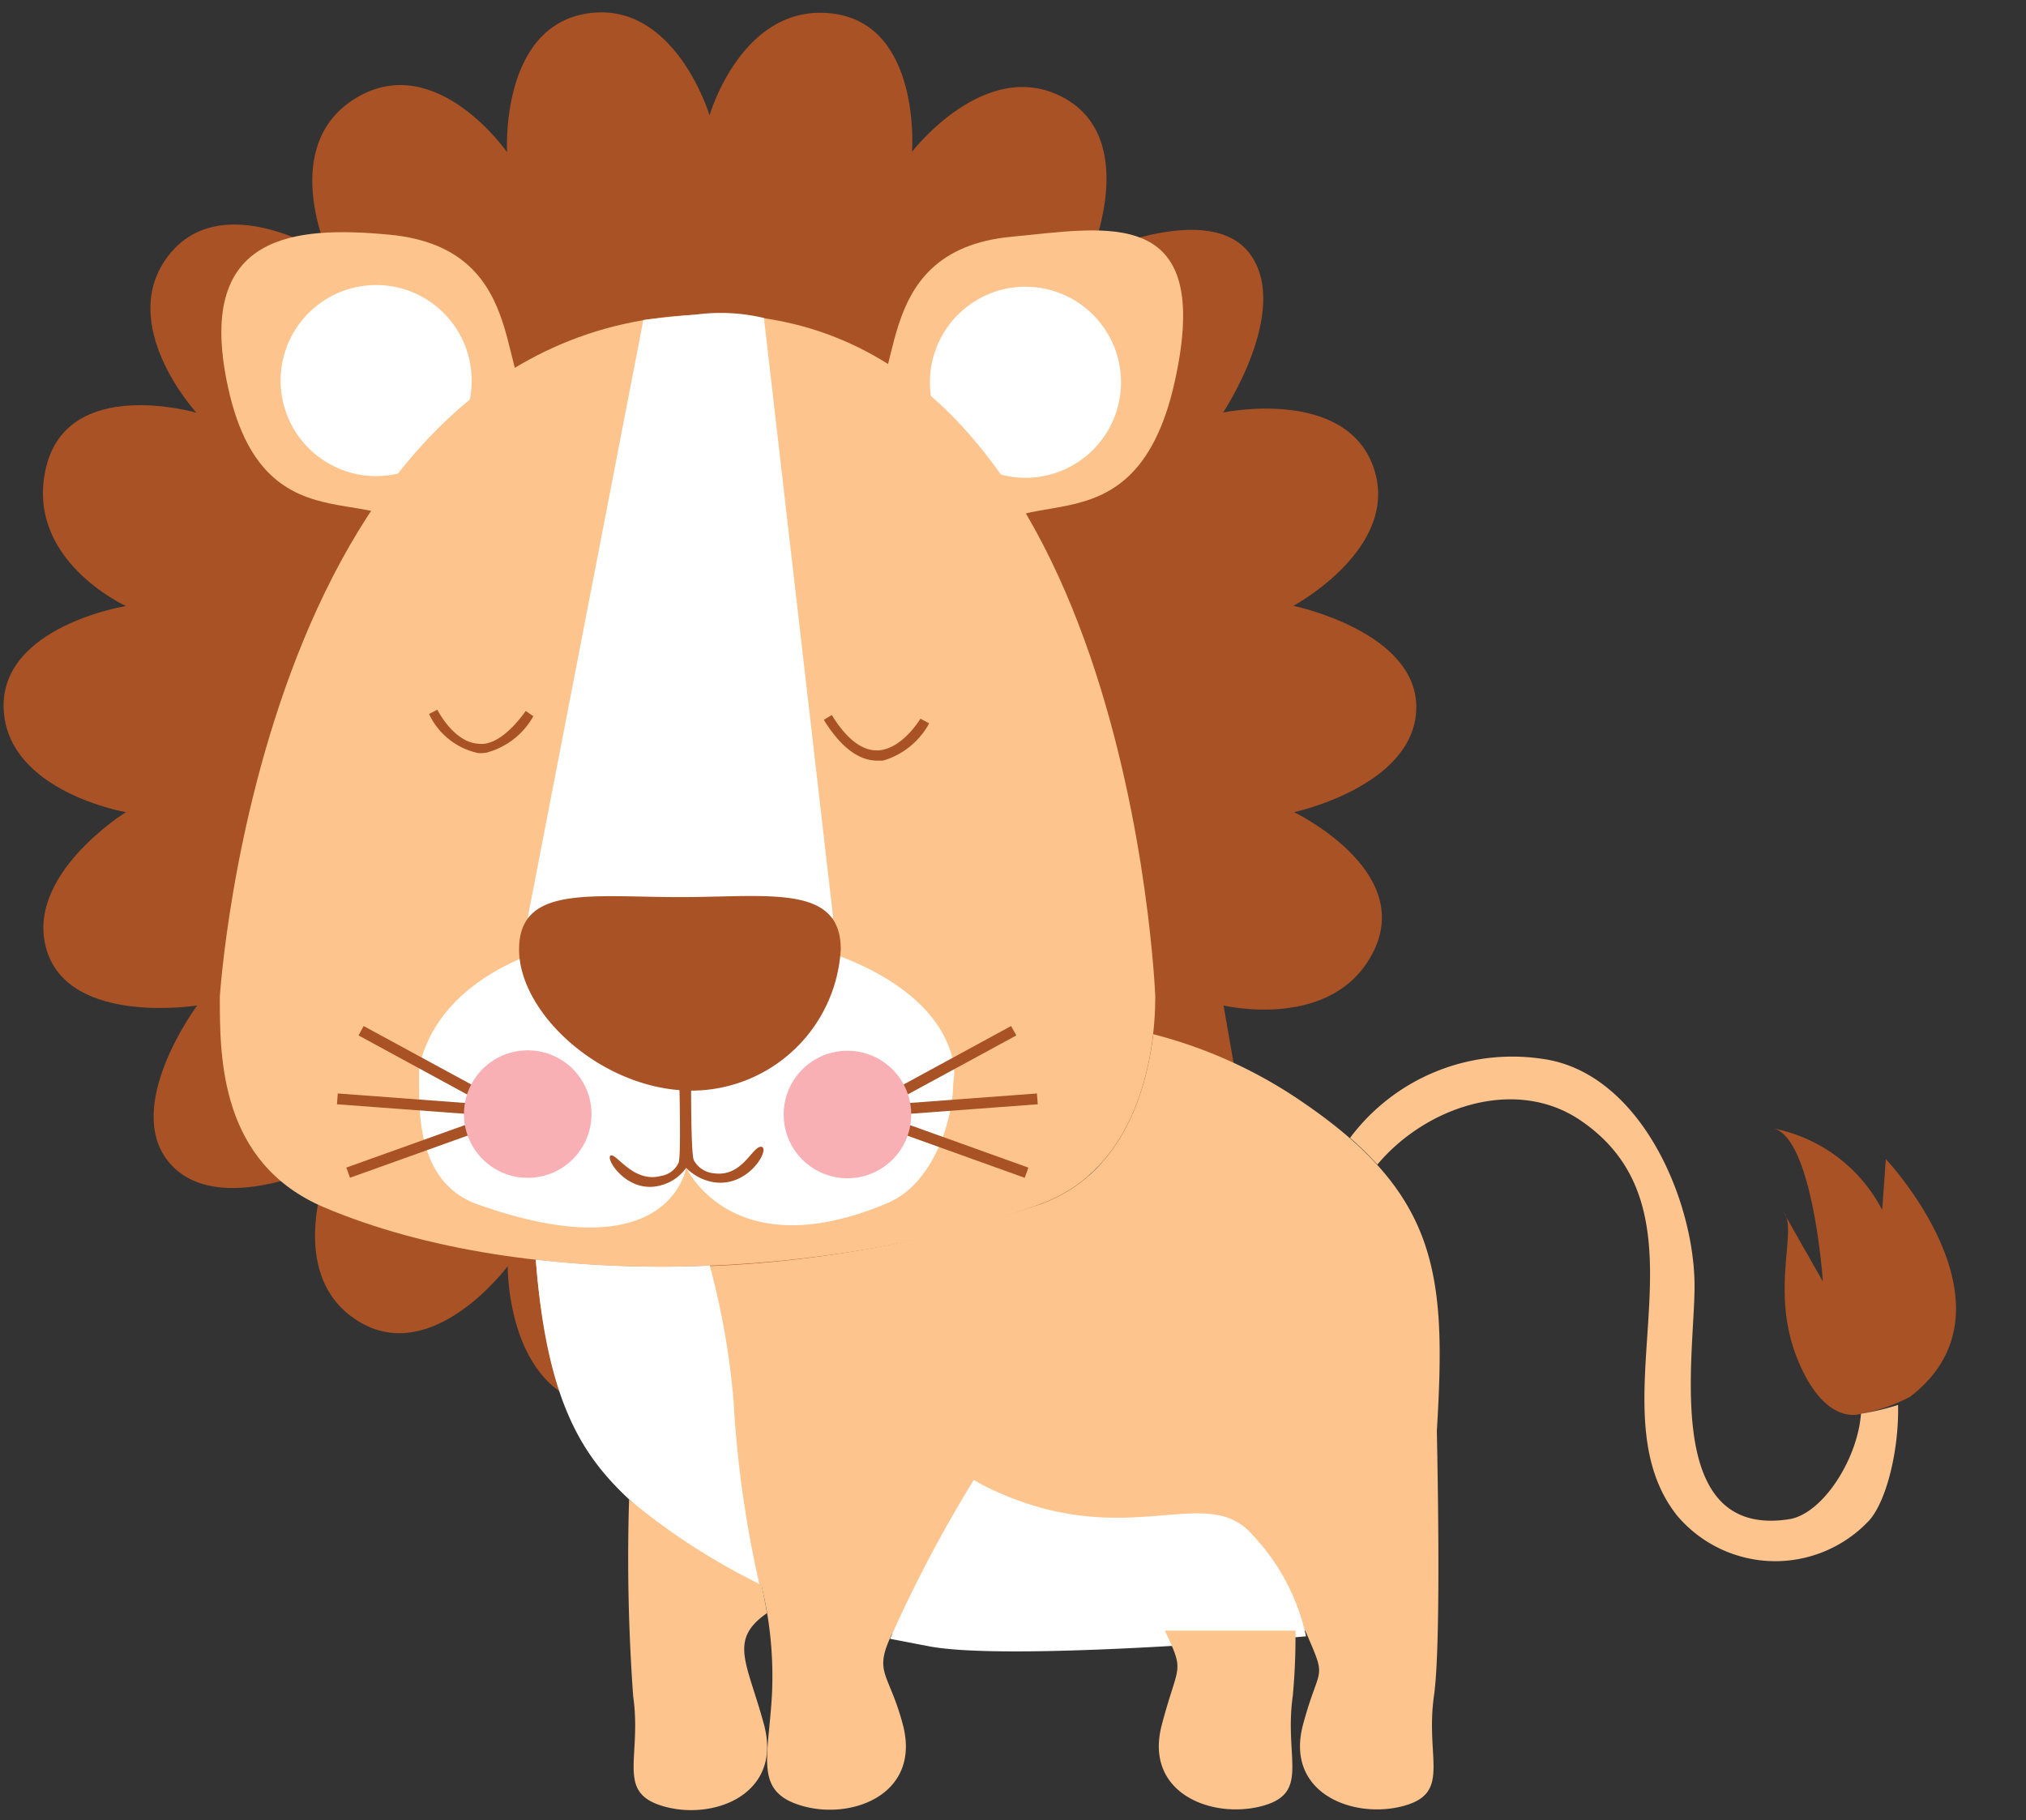 <svg xmlns="http://www.w3.org/2000/svg" viewBox="-0.18 -0.61 99.45 89.36"><rect x="-0.18" y="-0.61" width="99.45" height="89.36" fill="#333333" stroke="none"/><title>Depositphotos_30517721_08</title><g data-name="Layer 2"><g data-name="Layer 1"><g data-name="Layer 2"><g data-name="Capa 1"><path d="M69.34 34.2c-.11 3.8-6 5.06-6 5.06s5.86 2.81 3.92 6.8-7.38 2.69-7.38 2.69l1.35 7.74h-7.86L52 64.23l-7.38-2.68-3.94 6.79-6-5s-2 6.05-6 5-3.94-6.79-3.94-6.79-3.71 5-7.38 2.67S16 56.49 16 56.49s-5.48 2.75-7.85 0 1.35-7.74 1.35-7.74-6.23 1-7.38-2.69S6 39.26 6 39.26s-5.82-1-6-5.06 6-5.06 6-5.06-5-2.27-3.92-6.8 7.38-2.69 7.38-2.69-4-4.37-1.35-7.74 7.85 0 7.85 0-2.54-5.41 1.37-7.73 7.38 2.68 7.38 2.68S24.35.71 28.65.05s6 5 6 5 1.59-5.51 6-5 3.94 6.79 3.94 6.79 3.6-4.7 7.41-2.67 1.36 7.73 1.36 7.73 5.89-2.76 7.85 0-1.35 7.74-1.35 7.74 6-1.26 7.38 2.69-3.93 6.8-3.93 6.8 6.14 1.27 6.03 5.07z" fill="#a85225"/><path d="M63.74 53.48a23 23 0 0 0-7.31-3.32c-.35 3-1.65 6.91-5.47 8.32a57 57 0 0 1-24.84 2.76c.86 11 5.62 12.86 11.08 16a18.67 18.67 0 0 1 .51 5.39c-.18 3.13-.89 4.76 1.55 5.43s5.77-.62 4.88-4c-.69-2.61-1.47-2.51-.53-4.47a30.31 30.31 0 0 0 12.28-.15h8C65 82 64.6 81 63.78 84.06c-.89 3.35 2.44 4.63 4.88 4s1.11-2.33 1.55-5.43c.31-2.18.22-9.07.14-13 .46-7.63.13-11.56-6.61-16.15z" fill="#fdc48e"/><path d="M61.32 74.76c-2.33-2.72-6.22 1-13.13-2.4-.2-.1-.38-.22-.57-.32a65.72 65.72 0 0 0-4.11 7.8l1.87.36c4 .79 18.55-.48 18.55-.48a10.44 10.44 0 0 0-2.61-4.96z" fill="#fff"/><path d="M42 19.45c-2.87.55 5.26 10.31 5.84 7.45 1-4.8 7.59.53 9.65-8.8 1.92-8.7-3.33-7.53-8-7.09-7.33.68-4.99 7.99-7.49 8.44z" fill="#fdc48e"/><circle cx="50.16" cy="18.16" r="4.69" transform="rotate(-83.41 50.156 18.16)" fill="#fff"/><path d="M26.42 19.35c2.87.55-5.26 10.31-5.84 7.45-1-4.8-7.84.58-9.65-8.8-1.38-7.12 3.33-7.53 8-7.09 7.34.69 5 7.96 7.49 8.44z" fill="#fdc48e"/><circle cx="18.28" cy="18.07" r="4.69" transform="rotate(-6.59 18.305 18.045)" fill="#fff"/><path d="M56.53 48.32c0 3-.91 8.42-5.57 10.15-10.19 3.77-25.26 4.42-35.23.19-5.13-2.18-5.12-7.38-5.12-10.33 0 0 2.08-33.48 24.15-33.5 20.47-.02 21.77 33.49 21.77 33.49z" fill="#fdc48e"/><path d="M34.66 61.52a54.65 54.65 0 0 1-8.54-.29c.73 9.53 3.71 11 7.45 14.21a17.85 17.85 0 0 0 3.66 2.3 54.23 54.23 0 0 1-1.4-9.55 37.63 37.63 0 0 0-1.17-6.67z" fill="#fff"/><path d="M31.4 15.1l-5.68 29.36h15L37.32 15a9.23 9.23 0 0 0-3.32-.17c-1.92.17-2.6.27-2.6.27z" fill="#fff"/><path d="M46.64 51.64c-.46-2.52-2.89-4.39-6.1-5.49-1.54-.9-5.7-1.15-7.15-1.15.36 1.4-.12 6.55-.12 6.55-.13-2.29-.19-5.54-.21-6.55a26.16 26.16 0 0 0-7 1.17c-2.89 1.08-5.08 2.93-5.67 5.64v.72c0 1.69 0 5 2.92 6 9.44 3.33 10.19-1.83 10.19-1.83s2.27 5 9.93 1.73c2.28-1 3.18-4.18 3.18-5.87a3.39 3.39 0 0 0 .03-.92z" fill="#fff"/><path d="M23.69 36.34A3.73 3.73 0 0 0 26 34.55l-.37-.26C24.82 35.41 24 36 23.29 35.9c-1.21-.08-2-1.66-2-1.67l-.41.21a3.46 3.46 0 0 0 2.42 1.92 2 2 0 0 0 .39-.02z" fill="#a85225"/><path d="M45.43 34.9l-.43-.23s-.91 1.54-2.13 1.56c-.76 0-1.51-.58-2.22-1.74l-.39.24c.81 1.31 1.69 2 2.62 2h.28a3.78 3.78 0 0 0 2.27-1.83z" fill="#a85225"/><path d="M37.2 55.69c-.44-.08-.91 1.49-2.32 1.3a1.24 1.24 0 0 1-1-.64c-.25-.5-.08-9.42-.08-9.42a2 2 0 0 0 1.56-1.48c.2-1.4-4.3-1.22-3.93.15A2.14 2.14 0 0 0 33 47s.34 8.94.13 9.47a1.15 1.15 0 0 1-.87.65c-1.37.36-2.2-1.16-2.47-1s.86 1.94 2.5 1.45a2.18 2.18 0 0 0 1.21-.85 2.46 2.46 0 0 0 1.32.7c1.75.3 2.82-1.66 2.38-1.73z" fill="#a85225"/><path d="M41.09 46a7.35 7.35 0 0 1-7.31 6.93c-4.36 0-8.48-3.76-8.48-6.93s3.53-2.57 7.89-2.57 7.9-.65 7.9 2.57z" fill="#a85225"/><path d="M91.17 68.79s-1.72.69-3.09-2.61-.08-6.24-.64-7.18 1.86 3.3 1.86 3.3-.48-7-2.41-7.51a7.66 7.66 0 0 1 5.32 4l.18-2.5s6.88 7.3 1.19 11.67a8.25 8.25 0 0 1-2.41.83z" fill="#a85225"/><path d="M91.17 68.79c-.17 2.26-1.9 4.93-3.53 5.18C81.4 74.94 83 66 83 62.53c0-4.24-2.69-10.56-7.54-11.17a9.94 9.94 0 0 0-9.37 3.89 16.19 16.19 0 0 1 1.34 1.31c2.39-2.85 6.77-4.32 9.94-2.19 6.93 4.66.5 14.05 4.78 19.43a6.31 6.31 0 0 0 9.45.2c.85-1 1.44-3.49 1.39-5.64a12.36 12.36 0 0 1-1.82.43z" fill="#fdc48e"/><path d="M37.47 78.58q-.12-.71-.27-1.38a32.19 32.19 0 0 1-6.5-4.2 93.8 93.8 0 0 0 .2 9.65c.44 3.1-.89 4.76 1.55 5.43s5.77-.62 4.88-4c-.83-3.08-1.77-4.17.14-5.5z" fill="#fdc48e"/><path d="M63.41 79.44H57c1 2.13.66 1.54-.15 4.62-.89 3.35 2.44 4.63 4.88 4s1.11-2.33 1.55-5.43a31 31 0 0 0 .13-3.19z" fill="#fdc48e"/><path fill="#a85225" d="M16.821 56.708l7.098-2.544.179.499L17 57.207z"/><path fill="#a85225" d="M23.91 53.75l.13.07.26-.46-6.63-3.6-.25.46 6.23 3.39-7.25-.54-.04.53 7.52.56.03-.41z"/><circle cx="25.72" cy="54.09" r="3.13" transform="rotate(-88.43 25.718 54.084)" fill="#f8b0b5"/><path fill="#a85225" d="M50.3 56.71l-.18.5-7.1-2.55.18-.5 7.1 2.55z"/><path fill="#a85225" d="M43.21 53.75l-.13.07-.25-.46 6.62-3.6.26.46-6.24 3.39 7.25-.54.04.53-7.52.56-.03-.41z"/><circle cx="41.42" cy="54.1" r="3.13" transform="rotate(-1.56 41.505 54.195)" fill="#f8b0b5"/></g></g></g></g></svg>